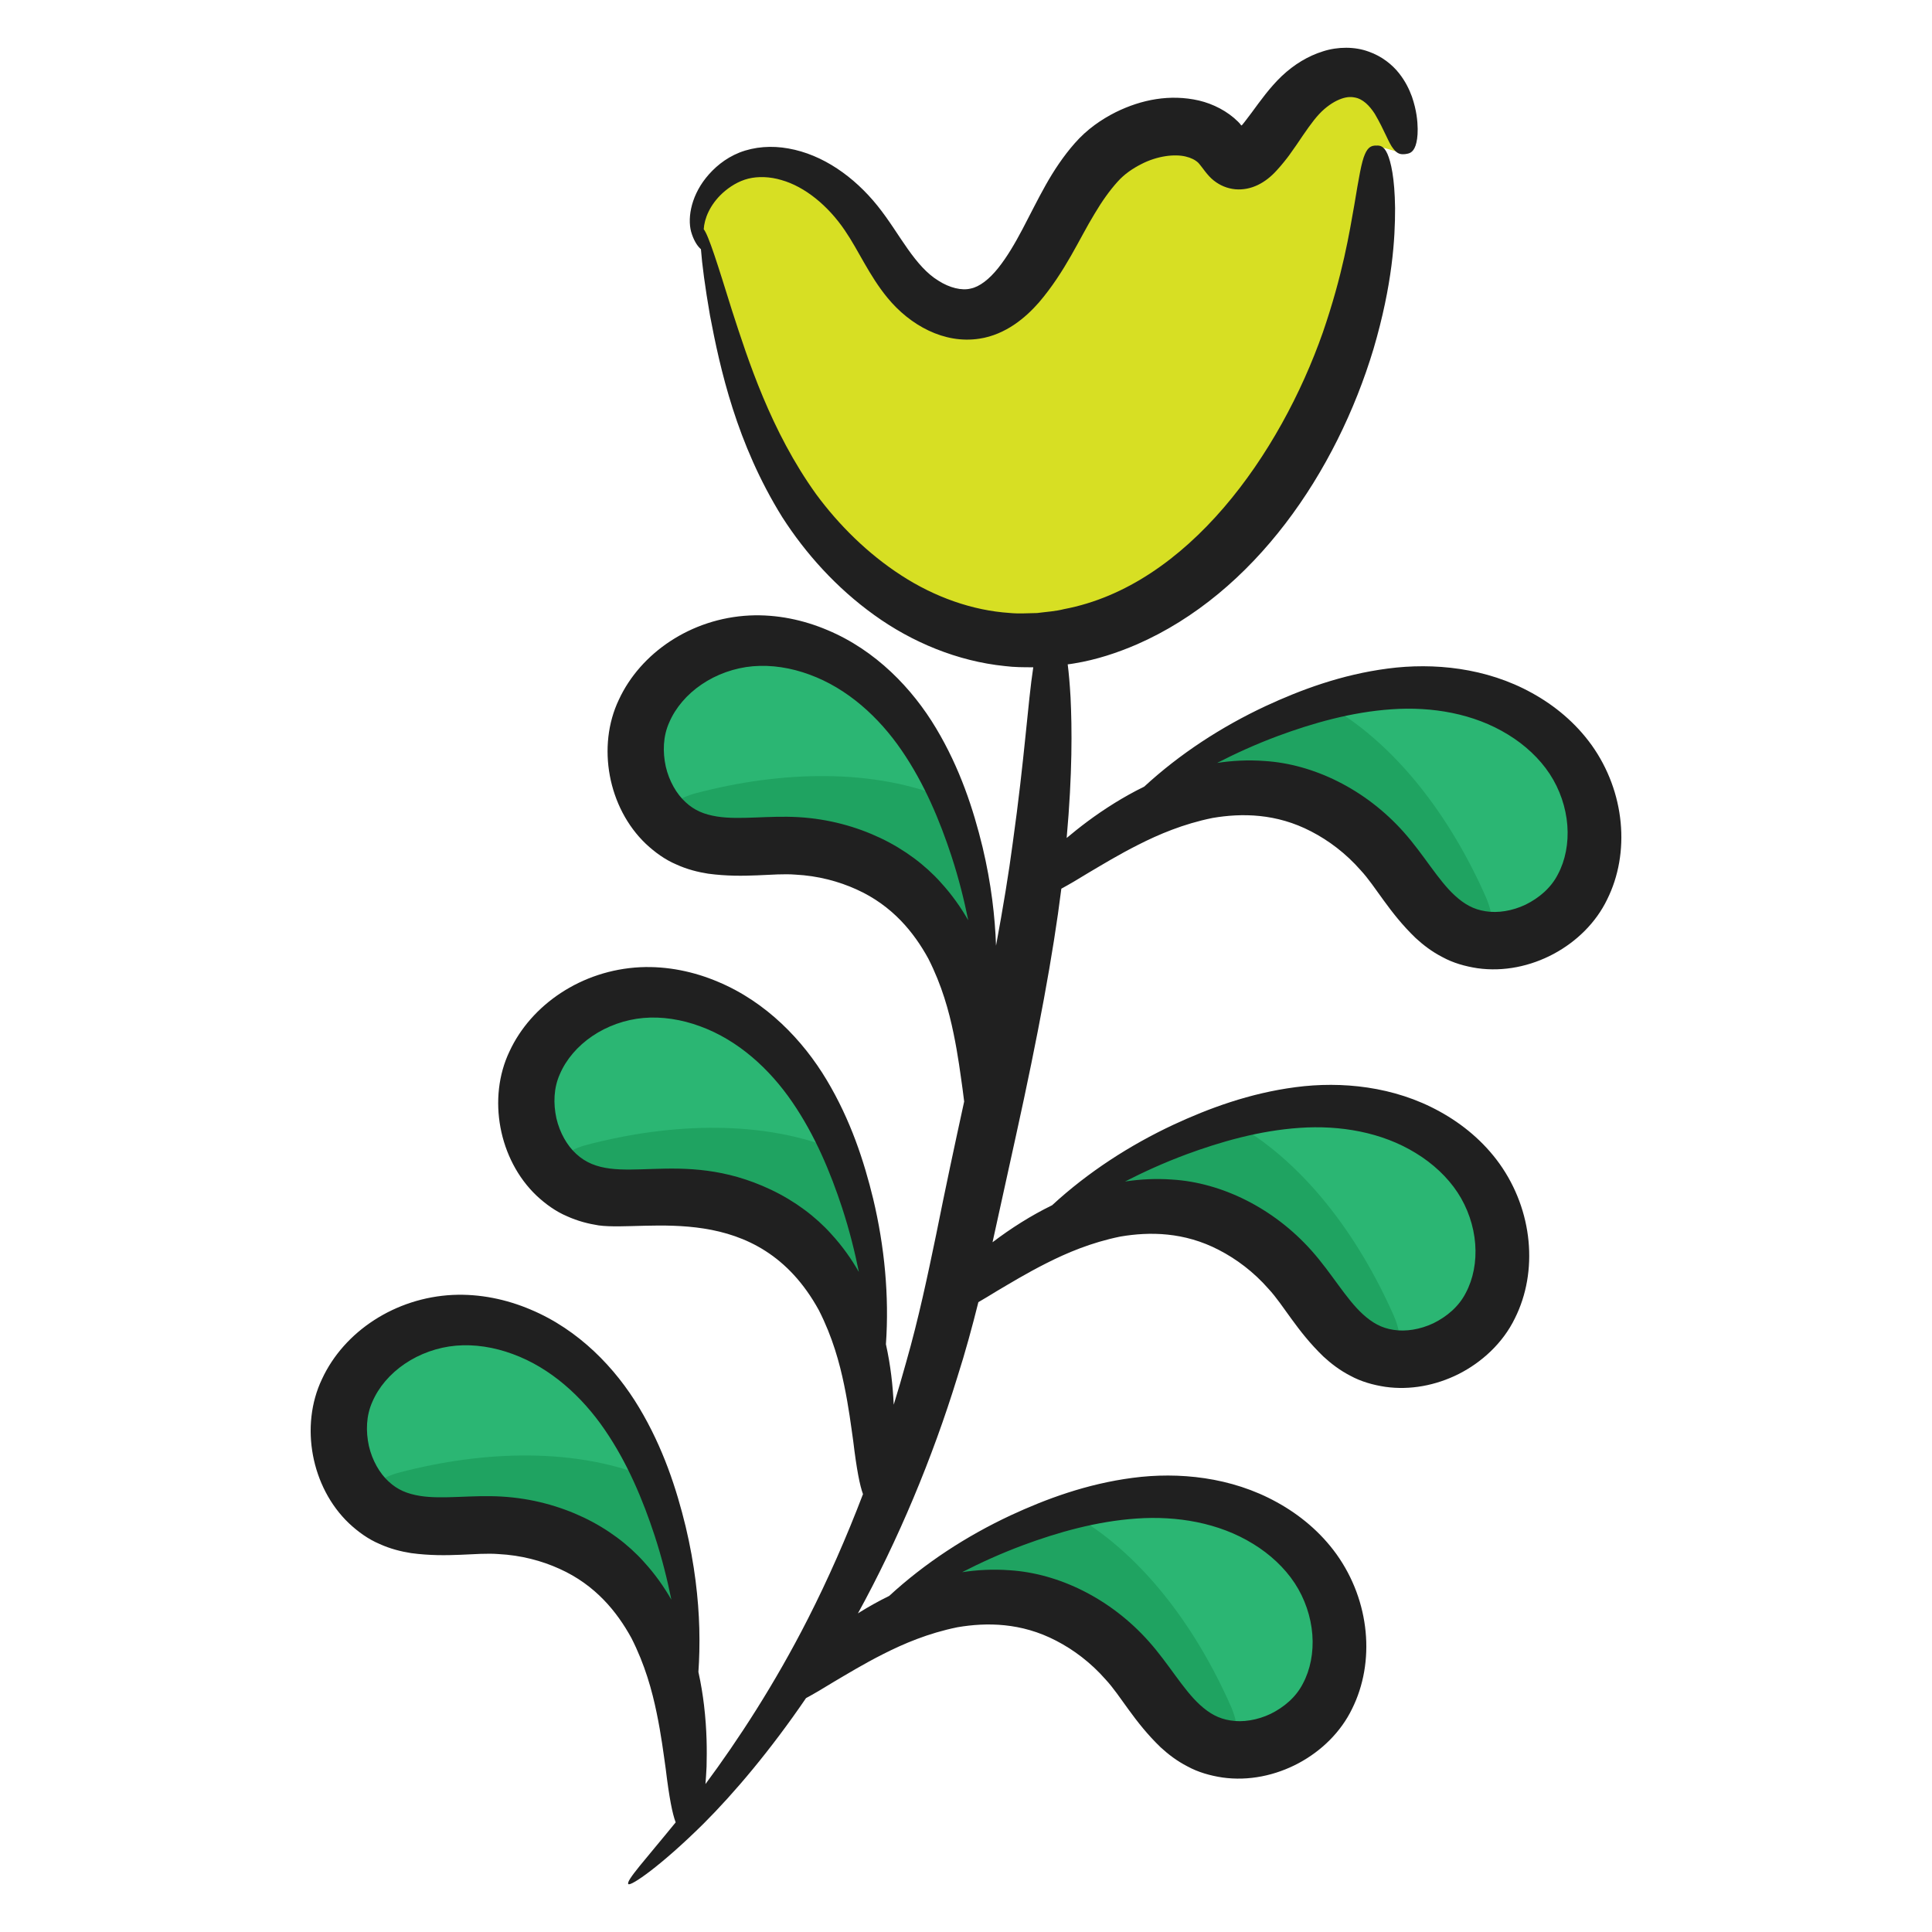 <svg id="Layer_1" enable-background="new 0 0 136 136" height="512" viewBox="0 0 136 136" width="512" xmlns="http://www.w3.org/2000/svg"><g><g><path d="m98.922 10.845c-.259-2.272-.924-5.031-3.202-5.64-1.589-.424-3.256.492-4.361 1.674-1.105 1.183-1.858 2.641-2.97 3.817-.377.398-.925.79-1.445.595-.349-.13-.543-.479-.757-.776-1.973-2.747-6.667-1.668-8.956.84s-3.257 5.915-5.389 8.549c-.786.971-1.787 1.861-3.029 2.14-1.814.408-3.688-.599-4.927-1.944s-2.031-3.012-3.082-4.499c-1.695-2.398-4.434-4.437-7.425-4.169s-5.472 3.844-3.762 6.232l-.202-1.603c1.35 6.386 2.751 12.906 6.182 18.516s9.326 10.243 16.061 10.5c7.997.306 14.983-5.516 19.104-12.151 4.217-6.789 6.362-14.765 6.099-22.681" fill="#d7df23"/></g><g><path d="m69.453 71.755c-.02.539-.049 1.069-.098 1.598l-.078 7.825c.02-3.226-.049-6.649-.684-9.816-.665-3.285-1.955-6.305-4.419-8.551-2.298-2.099-5.407-3.207-8.516-3.285-2.376-.059-4.859.441-7.059-.461-.851-.343-1.584-.893-2.171-1.579-1.594-1.843-2.141-4.667-1.271-7.001 1.193-3.197 4.586-5.276 7.988-5.393 3.403-.108 6.707 1.52 9.122 3.932 2.043 2.04 3.5 4.589 4.566 7.276.205.49.381.981.557 1.481 1.555 4.472 2.259 9.237 2.063 13.974z" fill="#2bb673"/></g><g><path d="m69.453 71.755c-.293-.098-.587-.226-.86-.392-.665-3.285-1.955-6.305-4.419-8.551-2.298-2.099-5.407-3.207-8.516-3.285-2.376-.059-4.859.441-7.059-.461-.851-.343-1.584-.893-2.171-1.579.567-.755 1.418-1.353 2.581-1.657 5.974-1.569 12.535-1.785 17.824.471.205.49.381.981.557 1.481 1.555 4.472 2.259 9.237 2.063 13.974z" fill="#1fa361"/></g><g><path d="m61.754 96.35c-.02.539-.049 1.069-.098 1.598l-.078 7.825c.02-3.226-.049-6.649-.684-9.816-.665-3.285-1.955-6.305-4.419-8.551-2.298-2.099-5.407-3.207-8.516-3.285-2.376-.059-4.859.441-7.059-.461-.851-.343-1.584-.892-2.171-1.579-1.594-1.843-2.141-4.667-1.271-7.001 1.193-3.197 4.586-5.276 7.988-5.393 3.403-.108 6.707 1.52 9.122 3.932 2.043 2.04 3.5 4.589 4.566 7.276.205.49.381.981.557 1.481 1.555 4.472 2.259 9.237 2.063 13.974z" fill="#2bb673"/></g><g><path d="m61.754 96.514c-.293-.098-.587-.226-.86-.392-.665-3.285-1.955-6.305-4.419-8.551-2.298-2.099-5.407-3.207-8.516-3.285-2.376-.059-4.859.441-7.059-.461-.851-.343-1.584-.892-2.171-1.579.567-.755 1.418-1.353 2.581-1.657 5.974-1.569 12.535-1.785 17.824.471.205.49.381.981.557 1.481 1.555 4.472 2.259 9.237 2.063 13.974z" fill="#1fa361"/></g><g><path d="m48.554 119.581c-.02.539-.049 1.069-.098 1.598l-.078 7.825c.02-3.226-.049-6.649-.684-9.816-.665-3.285-1.955-6.305-4.419-8.551-2.298-2.099-5.407-3.207-8.516-3.285-2.376-.059-4.859.441-7.059-.461-.851-.343-1.584-.893-2.171-1.579-1.594-1.843-2.141-4.667-1.271-7.001 1.193-3.197 4.586-5.276 7.988-5.393 3.403-.108 6.707 1.52 9.122 3.932 2.043 2.04 3.5 4.589 4.566 7.276.205.49.381.981.557 1.481 1.555 4.472 2.259 9.237 2.063 13.974z" fill="#2bb673"/></g><g><path d="m48.554 119.581c-.293-.098-.587-.226-.86-.392-.665-3.285-1.955-6.305-4.419-8.551-2.298-2.099-5.407-3.207-8.516-3.285-2.376-.059-4.859.441-7.059-.461-.851-.343-1.584-.893-2.171-1.579.567-.755 1.418-1.353 2.581-1.657 5.974-1.569 12.535-1.785 17.824.471.205.49.381.981.557 1.481 1.555 4.472 2.259 9.237 2.063 13.974z" fill="#1fa361"/></g><g><path d="m79.444 57.026c-.409.351-.803.704-1.186 1.072l-6.057 4.933c2.505-2.024 5.218-4.101 8.085-5.574 2.977-1.523 6.137-2.391 9.424-1.855 3.068.497 5.868 2.247 7.865 4.639 1.525 1.828 2.681 4.089 4.754 5.254.797.454 1.683.688 2.584.72 2.431.103 4.975-1.225 6.254-3.361 1.752-2.927 1.262-6.884-.765-9.627-2.034-2.738-5.362-4.318-8.747-4.712-2.864-.334-5.76.11-8.52.946-.51.144-1.003.311-1.503.485-4.457 1.564-8.614 3.978-12.188 7.081z" fill="#2bb673"/></g><g><path d="m79.444 57.026c.259.169.541.32.842.431 2.977-1.523 6.137-2.391 9.424-1.855 3.068.497 5.868 2.247 7.865 4.639 1.525 1.828 2.681 4.089 4.754 5.254.797.454 1.683.688 2.584.72.236-.915.173-1.955-.314-3.058-2.495-5.666-6.412-10.949-11.464-13.696-.51.144-1.003.311-1.503.485-4.457 1.564-8.614 3.978-12.188 7.081z" fill="#1fa361"/></g><g><path d="m73.087 86.39c-.409.351-.803.704-1.186 1.072l-6.057 4.933c2.505-2.024 5.218-4.101 8.085-5.574 2.977-1.523 6.137-2.391 9.424-1.855 3.068.497 5.868 2.247 7.865 4.639 1.525 1.828 2.681 4.089 4.754 5.254.797.454 1.683.688 2.584.72 2.431.103 4.975-1.225 6.254-3.361 1.752-2.927 1.262-6.884-.765-9.627-2.034-2.738-5.362-4.318-8.747-4.712-2.864-.334-5.76.11-8.52.946-.51.144-1.003.311-1.503.485-4.457 1.564-8.614 3.978-12.188 7.081z" fill="#2bb673"/></g><g><path d="m72.959 86.491c.259.169.541.32.842.431 2.977-1.523 6.137-2.391 9.424-1.855 3.068.497 5.868 2.247 7.865 4.639 1.525 1.828 2.681 4.089 4.754 5.254.797.454 1.683.688 2.584.72.236-.915.173-1.955-.314-3.058-2.495-5.666-6.412-10.949-11.464-13.696-.51.144-1.003.311-1.503.485-4.457 1.564-8.614 3.978-12.187 7.081z" fill="#1fa361"/></g><g><path d="m61.494 113.991c-.409.351-.803.704-1.186 1.072l-6.057 4.933c2.505-2.024 5.218-4.101 8.085-5.574 2.977-1.523 6.137-2.391 9.424-1.855 3.068.497 5.868 2.247 7.865 4.639 1.525 1.828 2.681 4.089 4.754 5.254.797.454 1.683.688 2.584.72 2.431.103 4.975-1.225 6.254-3.361 1.752-2.927 1.262-6.884-.765-9.627-2.034-2.738-5.362-4.318-8.747-4.712-2.864-.334-5.76.11-8.52.946-.51.144-1.003.311-1.503.485-4.457 1.564-8.614 3.978-12.187 7.081z" fill="#2bb673"/></g><g><path d="m61.494 113.991c.259.169.541.32.842.431 2.977-1.523 6.137-2.391 9.424-1.855 3.068.497 5.868 2.247 7.865 4.639 1.525 1.828 2.681 4.089 4.754 5.254.797.454 1.683.688 2.584.72.236-.915.173-1.955-.314-3.058-2.495-5.666-6.412-10.949-11.464-13.696-.51.144-1.003.311-1.503.485-4.457 1.564-8.614 3.978-12.187 7.081z" fill="#1fa361"/></g><path d="m112.035 52.443c-1.118-1.557-2.594-2.782-4.199-3.663-3.219-1.785-6.928-2.144-10.151-1.718-3.255.426-6.119 1.494-8.588 2.639-3.123 1.461-6.046 3.365-8.552 5.673-.769.375-1.455.766-2.067 1.143-1.466.909-2.539 1.759-3.392 2.471.409-4.567.378-7.748.273-9.91-.055-.951-.122-1.703-.2-2.312.152-.023.307-.034.457-.066 1.577-.257 3.053-.753 4.409-1.337 8.289-3.621 14.054-12.138 16.661-20.802 1.337-4.547 1.523-7.773 1.518-9.912-.027-2.15-.296-3.255-.54-3.819-.252-.564-.52-.594-.801-.585s-.548.062-.784.614c-.242.55-.417 1.6-.746 3.573-.349 1.964-.809 4.887-2.216 8.974-3.004 8.547-9.504 17.83-18.222 19.473-.614.158-1.25.19-1.889.275-.641.008-1.292.06-1.943-.006-2.609-.171-5.276-1.121-7.62-2.644-2.349-1.519-4.39-3.539-5.997-5.721-3.19-4.441-4.782-9.419-5.928-12.958-.983-3.157-1.642-5.274-1.981-5.687.041-.737.427-1.719 1.329-2.549.489-.443 1.117-.844 1.822-1.017.67-.163 1.503-.145 2.324.103 1.642.464 3.273 1.796 4.452 3.534.965 1.403 1.702 3.164 3.007 4.753 1.597 1.948 4.001 3.265 6.48 2.877.923-.138 1.765-.528 2.449-.991.69-.467 1.248-1.007 1.73-1.554 1.866-2.185 2.85-4.5 3.922-6.249.526-.887 1.061-1.638 1.619-2.255.476-.539 1.076-.938 1.682-1.245 1.103-.568 2.317-.715 3.1-.529.395.093.683.24.9.445.301.331.617.878 1.09 1.248.443.35.945.558 1.513.615 1.132.095 2.13-.462 2.903-1.315.196-.215.381-.426.543-.632l.197-.249.145-.192c.176-.249.348-.493.517-.732.629-.931 1.134-1.68 1.605-2.18.461-.494.98-.84 1.412-1.018.441-.181.765-.205 1.06-.148.593.09 1.067.581 1.436 1.152.696 1.185.986 2.077 1.302 2.453.299.406.568.416.848.382.279-.033.543-.092.723-.601.085-.255.153-.623.148-1.17-.01-.547-.067-1.275-.403-2.266-.184-.493-.441-1.061-.913-1.656-.463-.588-1.202-1.199-2.152-1.524-.953-.35-2.142-.353-3.193-.016-1.063.331-2.035.923-2.904 1.741-.859.82-1.508 1.743-2.137 2.595-.153.202-.309.407-.468.616l-.117.146-.059.073-.014.015c-.018.019-.028.023-.028.023-.017.007-.032.01-.045 0-.006-.005-.009-.013-.011-.021.014.017-.043-.075-.196-.229-.75-.747-1.752-1.256-2.757-1.495-2.037-.463-4.041-.074-5.859.822-.993.499-2.021 1.196-2.887 2.189-.792.9-1.471 1.92-2.051 2.955-1.165 2.07-2.048 4.213-3.336 5.827-.625.785-1.316 1.321-1.934 1.443-.62.158-1.483-.043-2.283-.559-.799-.489-1.467-1.266-2.141-2.216-.669-.938-1.306-2.016-2.136-3.05-1.651-2.053-3.859-3.61-6.269-4.035-1.183-.215-2.38-.129-3.446.285-1.037.415-1.806 1.091-2.365 1.787-1.121 1.408-1.327 3.021-.985 3.967.19.561.441.886.634 1.05.08 1.064.287 2.651.638 4.665.704 3.715 1.861 9.01 5.086 14.197 1.641 2.557 3.812 4.979 6.478 6.894 2.654 1.914 5.872 3.254 9.194 3.59.669.086 1.336.085 1.999.085-.386 2.51-.6 6.334-1.448 12.39-.276 2.097-.671 4.496-1.174 7.207-.068-2.004-.334-4.366-.947-6.934-.642-2.648-1.587-5.555-3.274-8.372-1.667-2.791-4.243-5.484-7.642-6.907-1.686-.716-3.565-1.118-5.482-1.03-4.142.202-7.69 2.651-9.204 5.927-1.565 3.277-.765 7.612 1.902 10.151.637.596 1.352 1.114 2.14 1.448.766.35 1.526.537 2.234.649 2.595.35 4.575-.057 6.144.067 1.591.08 3.057.474 4.306 1.041 2.524 1.134 4.05 3.035 5.056 4.871.959 1.885 1.455 3.703 1.776 5.262.325 1.562.487 2.876.638 3.937.037.31.074.593.11.861-.695 3.19-1.306 6.044-1.977 9.394-.593 2.853-1.227 5.881-2.108 8.962-.271.992-.567 1.988-.874 2.986-.065-1.361-.214-2.742-.549-4.257.24-3.394-.1-6.894-.896-10.229-.642-2.648-1.587-5.555-3.274-8.372-1.667-2.791-4.243-5.484-7.642-6.908-1.686-.716-3.565-1.118-5.482-1.03-4.142.202-7.69 2.651-9.204 5.927-1.565 3.276-.766 7.611 1.902 10.151.637.596 1.352 1.114 2.14 1.448.766.35 1.526.537 2.234.649 3.371.455 11.214-1.857 15.506 5.979.959 1.885 1.455 3.703 1.776 5.262.325 1.562.487 2.875.638 3.937.242 2.011.462 3.121.688 3.739-1.165 3.049-2.471 6.017-3.876 8.775-2.337 4.597-4.942 8.575-7.213 11.634.029-.371.056-.771.078-1.227.028-1.133.03-2.547-.18-4.325-.086-.717-.209-1.501-.395-2.341.062-.881.093-1.908.063-3.07-.055-2.049-.324-4.499-.959-7.159-.642-2.648-1.587-5.555-3.274-8.372-1.667-2.791-4.243-5.484-7.642-6.908-1.686-.716-3.565-1.118-5.482-1.03-4.03.195-7.647 2.556-9.204 5.927-1.565 3.277-.766 7.611 1.902 10.151.637.596 1.352 1.114 2.14 1.448.766.35 1.526.537 2.234.649 2.595.35 4.575-.057 6.144.067 1.591.08 3.057.473 4.306 1.041 2.524 1.134 4.051 3.035 5.056 4.871.959 1.885 1.455 3.703 1.776 5.262.325 1.562.487 2.875.638 3.937.247 2.051.471 3.166.702 3.776-2.123 2.611-3.525 4.132-3.333 4.343.16.182 2.301-1.287 5.283-4.239 2.175-2.169 4.735-5.201 7.225-8.851.527-.284 1.169-.658 1.975-1.156.923-.541 2.05-1.234 3.472-1.952 1.418-.718 3.147-1.461 5.216-1.881 2.06-.351 4.491-.33 6.944.948 1.218.629 2.435 1.535 3.485 2.733 1.072 1.154 1.985 2.956 3.868 4.769.527.485 1.144.964 1.893 1.347.749.411 1.6.65 2.462.781 3.689.521 7.559-1.597 9.123-4.833 1.64-3.285 1.268-7.575-1.092-10.88-1.118-1.557-2.594-2.783-4.199-3.663-3.219-1.785-6.928-2.144-10.151-1.718-3.255.427-6.119 1.494-8.588 2.639-3.136 1.467-6.056 3.374-8.552 5.673-.769.375-1.455.766-2.067 1.143-.049.03-.088.059-.136.089 2.822-5.134 5.249-10.938 6.995-16.621.571-1.782 1.051-3.557 1.485-5.291.384-.222.815-.479 1.308-.784.923-.542 2.05-1.234 3.472-1.952 1.418-.718 3.147-1.461 5.216-1.881 2.06-.35 4.491-.33 6.944.949 1.219.629 2.435 1.534 3.485 2.733 1.072 1.155 1.985 2.956 3.868 4.769.527.485 1.144.964 1.893 1.348.749.411 1.6.65 2.462.78 1.739.246 3.543-.093 5.159-.901 1.597-.81 3.103-2.149 3.965-3.933 1.638-3.279 1.272-7.569-1.092-10.88-1.118-1.557-2.594-2.782-4.199-3.663-3.219-1.785-6.928-2.144-10.151-1.718-3.255.426-6.119 1.494-8.588 2.639-3.08 1.441-6.022 3.341-8.552 5.673-1.486.726-2.881 1.611-4.194 2.605.605-2.751 1.166-5.305 1.659-7.545 1.549-7.029 2.609-12.734 3.185-17.344.523-.283 1.159-.654 1.954-1.145.923-.542 2.05-1.234 3.472-1.952 1.418-.718 3.147-1.461 5.216-1.881 2.06-.351 4.491-.33 6.944.948 1.218.629 2.435 1.534 3.485 2.733 1.072 1.154 1.985 2.956 3.868 4.769.527.485 1.144.964 1.893 1.347.749.411 1.6.65 2.462.781 3.689.521 7.559-1.597 9.123-4.833 1.641-3.285 1.268-7.575-1.092-10.881zm-53.523 34.42c-1.088-1.211-2.539-2.307-4.228-3.11-6.507-3.091-10.999.02-13.728-2.531-.636-.581-1.154-1.484-1.39-2.504-.223-1.027-.197-2.132.247-3.112.436-1.019 1.235-1.965 2.28-2.671 1.041-.709 2.316-1.165 3.601-1.277 1.307-.114 2.691.104 4.0.59 2.656.969 4.874 2.986 6.477 5.332 1.616 2.352 2.7 4.987 3.504 7.429.523 1.599.899 3.118 1.185 4.53-.516-.897-1.149-1.807-1.948-2.675zm-13.199 23.068c-1.088-1.211-2.539-2.307-4.228-3.111-1.694-.804-3.645-1.347-5.771-1.472-2.145-.125-4.141.211-5.745-.046-.889-.144-1.577-.419-2.212-1.012-.636-.581-1.154-1.484-1.39-2.504-.223-1.027-.197-2.132.247-3.112.436-1.019 1.235-1.965 2.28-2.671 1.041-.709 2.316-1.165 3.601-1.277 1.307-.114 2.691.104 3.999.59 2.656.969 4.874 2.986 6.477 5.331 1.616 2.353 2.7 4.987 3.504 7.43.523 1.599.899 3.118 1.185 4.53-.516-.897-1.149-1.807-1.948-2.675zm26.717-1.165c2.41-.891 5.144-1.679 7.987-1.872 2.831-.199 5.782.296 8.186 1.779 1.191.726 2.218 1.679 2.938 2.774.709 1.079 1.144 2.362 1.239 3.618.097 1.258-.143 2.474-.665 3.449-.488.959-1.333 1.666-2.272 2.13-.942.45-1.968.605-2.816.467-.855-.129-1.499-.499-2.164-1.106-1.198-1.098-2.176-2.868-3.602-4.468-2.69-3.019-6.345-4.786-9.786-5.002-1.192-.09-2.312-.021-3.348.136 1.288-.66 2.717-1.315 4.302-1.904zm11.465-27.5c2.41-.89 5.144-1.678 7.987-1.872 2.831-.199 5.782.296 8.186 1.779 1.191.726 2.218 1.679 2.938 2.774.709 1.079 1.144 2.362 1.239 3.619.097 1.258-.143 2.474-.665 3.449-.488.959-1.333 1.666-2.272 2.13-.942.449-1.968.604-2.816.467-.855-.129-1.499-.499-2.164-1.107-1.198-1.098-2.176-2.867-3.602-4.468-2.706-3.036-6.366-4.787-9.786-5.002-1.192-.09-2.313-.021-3.348.136 1.288-.659 2.717-1.315 4.302-1.904zm-17.284-19.161c-1.088-1.211-2.539-2.307-4.228-3.11-1.694-.804-3.645-1.348-5.771-1.473-2.145-.125-4.141.211-5.745-.046-.888-.144-1.577-.418-2.212-1.012-.636-.581-1.154-1.484-1.39-2.504-.223-1.027-.197-2.132.247-3.112.436-1.019 1.235-1.964 2.28-2.671 1.041-.709 2.316-1.165 3.601-1.277 1.307-.113 2.691.104 3.999.59 2.656.969 4.874 2.986 6.477 5.332 1.616 2.353 2.7 4.987 3.504 7.429.523 1.599.899 3.118 1.185 4.53-.516-.897-1.149-1.807-1.948-2.675zm43.454-.555c-.488.959-1.333 1.666-2.272 2.13-.942.45-1.968.605-2.816.467-.855-.129-1.499-.499-2.164-1.107-1.198-1.098-2.176-2.867-3.602-4.468-2.7-3.031-6.359-4.787-9.786-5.003-1.192-.09-2.312-.021-3.348.136 1.288-.66 2.717-1.316 4.302-1.905 2.41-.89 5.144-1.678 7.988-1.872 2.831-.199 5.782.297 8.186 1.78 1.191.726 2.218 1.679 2.938 2.774.709 1.079 1.144 2.362 1.239 3.618.097 1.258-.143 2.474-.665 3.449z" fill="#202020"/></g></svg>